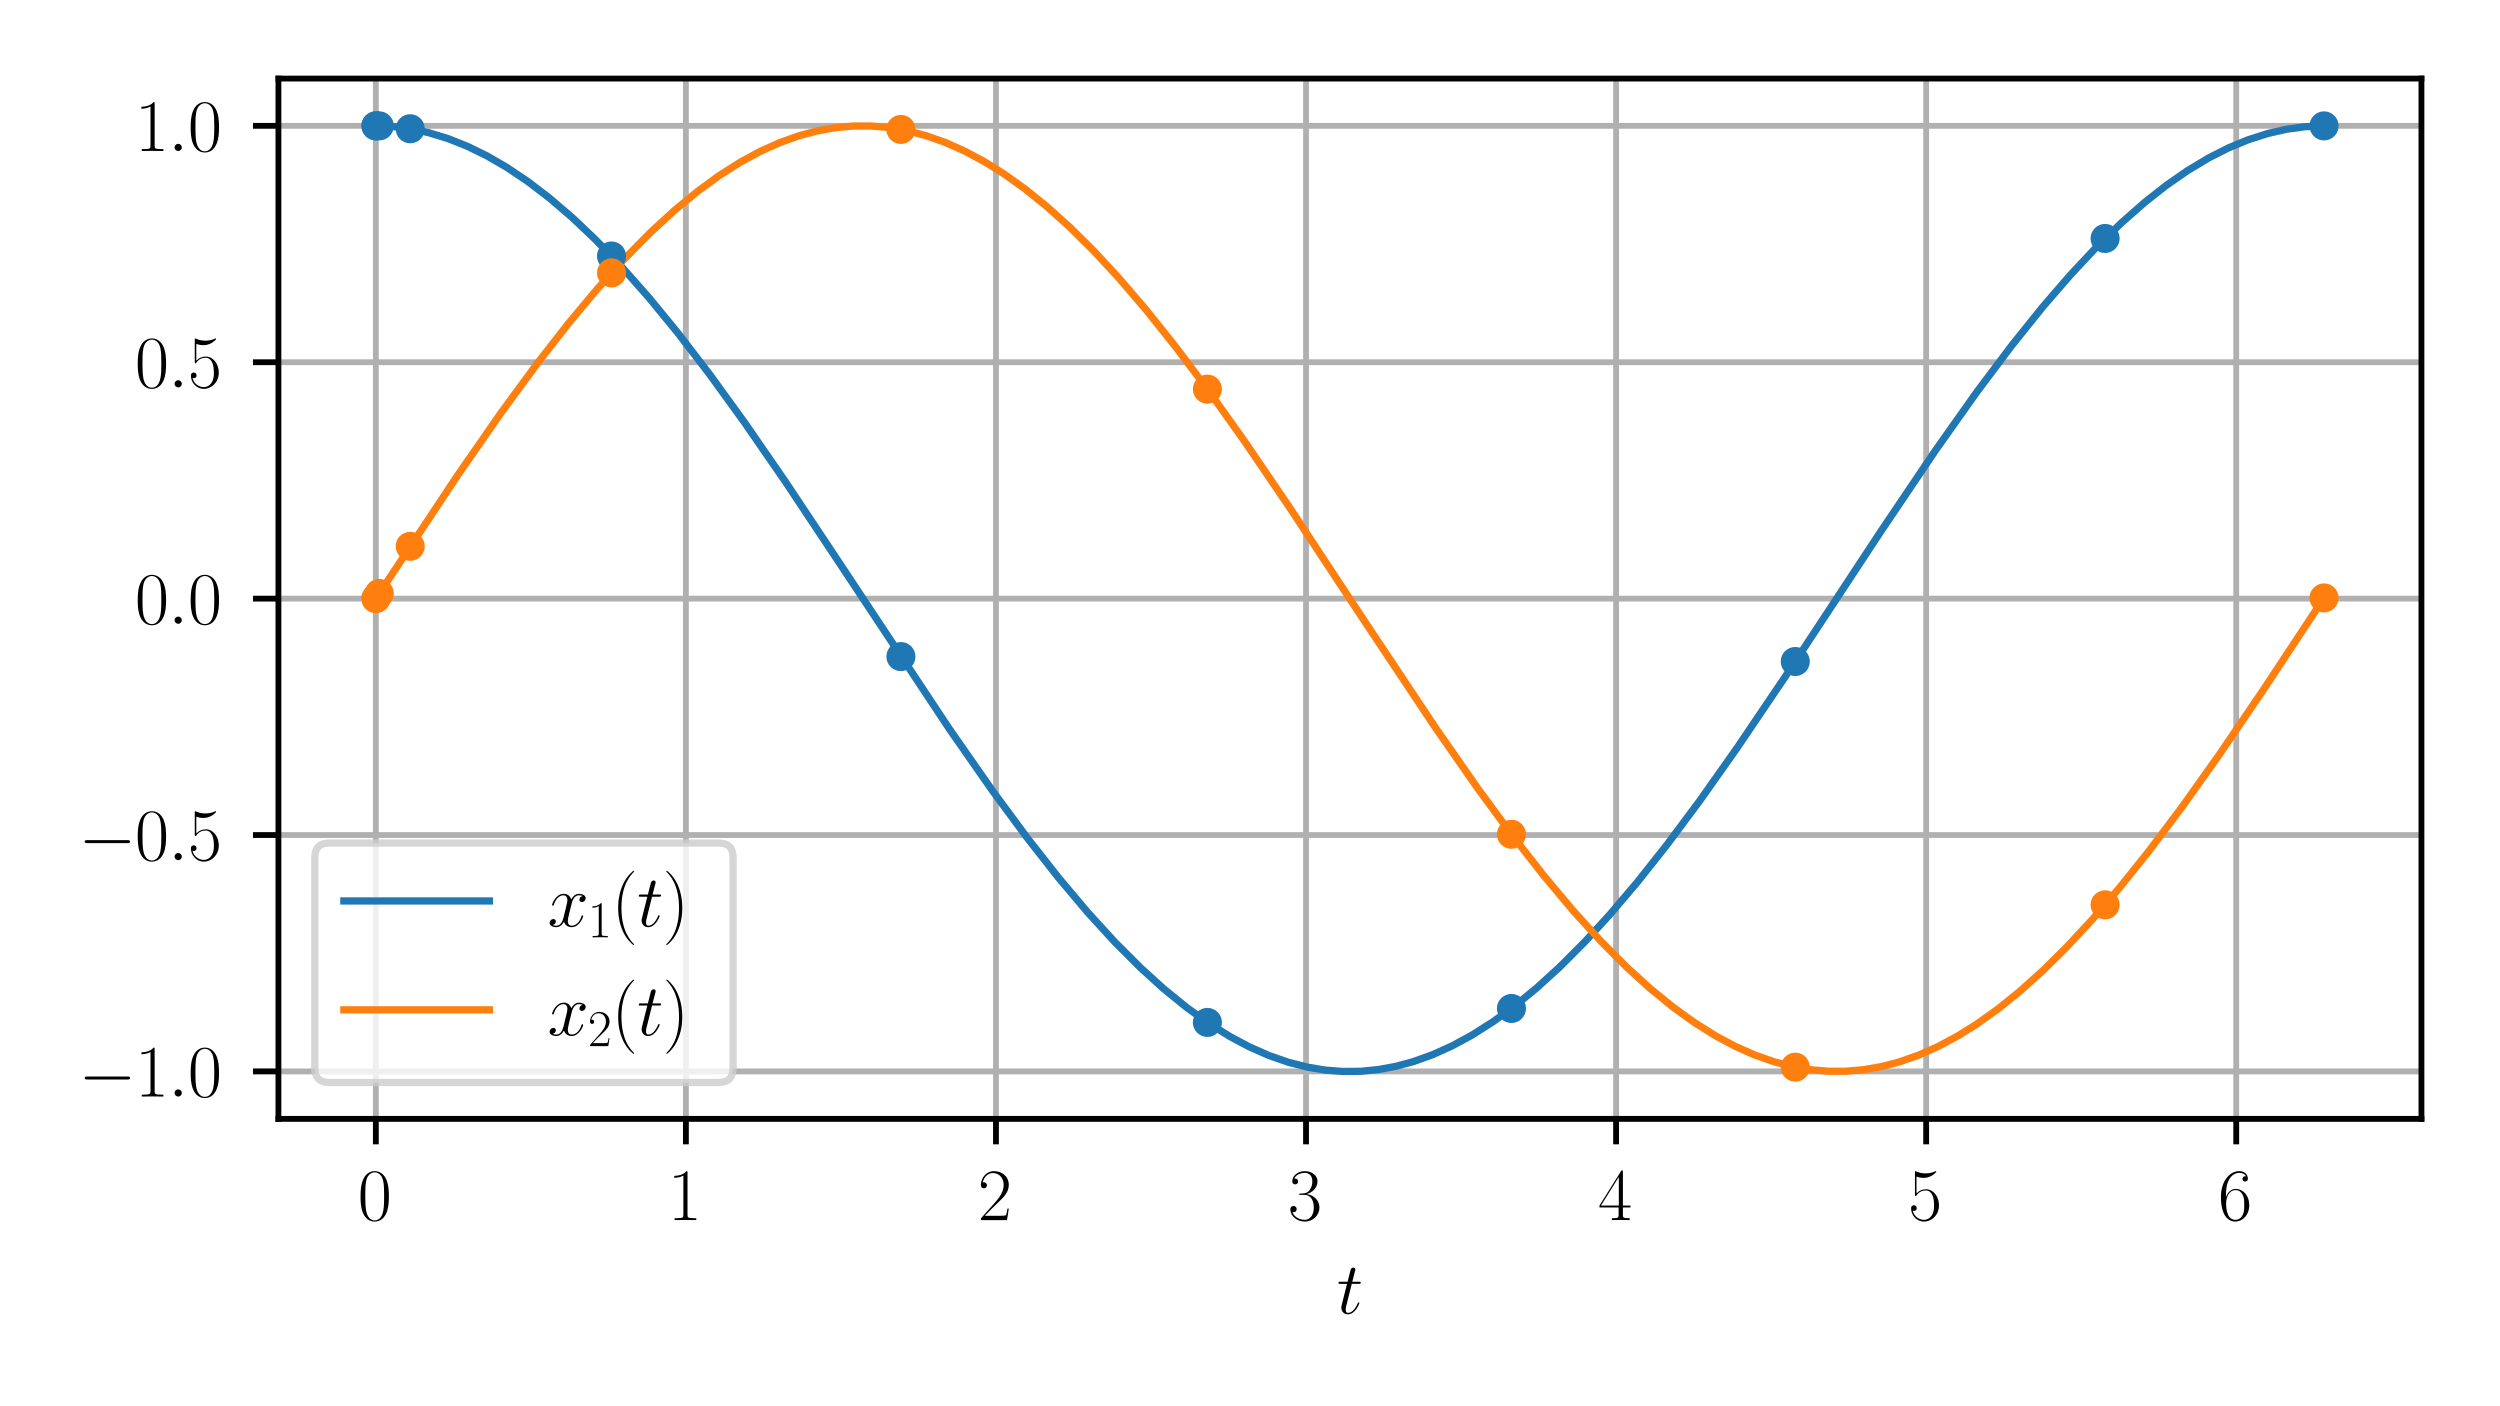 <?xml version="1.0" encoding="utf-8" standalone="no"?>
<!DOCTYPE svg PUBLIC "-//W3C//DTD SVG 1.1//EN"
  "http://www.w3.org/Graphics/SVG/1.1/DTD/svg11.dtd">
<svg xmlns:xlink="http://www.w3.org/1999/xlink" width="343.711pt" height="193.337pt" viewBox="0 0 343.711 193.337" xmlns="http://www.w3.org/2000/svg" version="1.1">
 <defs>
  <style type="text/css">*{stroke-linejoin: round; stroke-linecap: butt}</style>
 </defs>
 <g id="figure_1">
  <g id="patch_1">
   <path d="M 0 193.337 
L 343.711 193.337 
L 343.711 0 
L 0 0 
z
" style="fill: #ffffff"/>
  </g>
  <g id="axes_1">
   <g id="patch_2">
    <path d="M 38.279 153.826 
L 332.911 153.826 
L 332.911 10.8 
L 38.279 10.8 
z
" style="fill: #ffffff"/>
   </g>
   <g id="matplotlib.axis_1">
    <g id="xtick_1">
     <g id="line2d_1">
      <path d="M 51.671 153.826 
L 51.671 10.8 
" clip-path="url(#padabdc2056)" style="fill: none; stroke: #b0b0b0; stroke-width: 0.8; stroke-linecap: square"/>
     </g>
     <g id="line2d_2">
      <defs>
       <path id="m1b60e961b6" d="M 0 0 
L 0 3.5 
" style="stroke: #000000; stroke-width: 0.8"/>
      </defs>
      <g>
       <use xlink:href="#m1b60e961b6" x="51.671" y="153.826" style="stroke: #000000; stroke-width: 0.8"/>
      </g>
     </g>
     <g id="text_1">
      <!-- $\mathdefault{0}$ -->
      <g transform="translate(49.181 167.745) scale(0.1 -0.1)">
       <defs>
        <path id="CMR17-30" d="M 2688 2038 
C 2688 2430 2682 3099 2413 3613 
C 2176 4063 1798 4224 1466 4224 
C 1158 4224 768 4082 525 3620 
C 269 3137 243 2539 243 2038 
C 243 1671 250 1112 448 623 
C 723 -39 1216 -128 1466 -128 
C 1760 -128 2208 -7 2470 604 
C 2662 1048 2688 1568 2688 2038 
z
M 1466 -26 
C 1056 -26 813 328 723 816 
C 653 1196 653 1749 653 2109 
C 653 2604 653 3015 736 3407 
C 858 3954 1216 4121 1466 4121 
C 1728 4121 2067 3947 2189 3420 
C 2272 3054 2278 2623 2278 2109 
C 2278 1691 2278 1176 2202 797 
C 2067 96 1690 -26 1466 -26 
z
" transform="scale(0.016)"/>
       </defs>
       <use xlink:href="#CMR17-30" transform="scale(0.996)"/>
      </g>
     </g>
    </g>
    <g id="xtick_2">
     <g id="line2d_3">
      <path d="M 94.3 153.826 
L 94.3 10.8 
" clip-path="url(#padabdc2056)" style="fill: none; stroke: #b0b0b0; stroke-width: 0.8; stroke-linecap: square"/>
     </g>
     <g id="line2d_4">
      <g>
       <use xlink:href="#m1b60e961b6" x="94.3" y="153.826" style="stroke: #000000; stroke-width: 0.8"/>
      </g>
     </g>
     <g id="text_2">
      <!-- $\mathdefault{1}$ -->
      <g transform="translate(91.81 167.745) scale(0.1 -0.1)">
       <defs>
        <path id="CMR17-31" d="M 1702 4083 
C 1702 4217 1696 4224 1606 4224 
C 1357 3927 979 3833 621 3820 
C 602 3820 570 3820 563 3808 
C 557 3795 557 3782 557 3648 
C 755 3648 1088 3686 1344 3839 
L 1344 467 
C 1344 243 1331 166 781 166 
L 589 166 
L 589 0 
C 896 6 1216 12 1523 12 
C 1830 12 2150 6 2458 0 
L 2458 166 
L 2266 166 
C 1715 166 1702 236 1702 467 
L 1702 4083 
z
" transform="scale(0.016)"/>
       </defs>
       <use xlink:href="#CMR17-31" transform="scale(0.996)"/>
      </g>
     </g>
    </g>
    <g id="xtick_3">
     <g id="line2d_5">
      <path d="M 136.93 153.826 
L 136.93 10.8 
" clip-path="url(#padabdc2056)" style="fill: none; stroke: #b0b0b0; stroke-width: 0.8; stroke-linecap: square"/>
     </g>
     <g id="line2d_6">
      <g>
       <use xlink:href="#m1b60e961b6" x="136.93" y="153.826" style="stroke: #000000; stroke-width: 0.8"/>
      </g>
     </g>
     <g id="text_3">
      <!-- $\mathdefault{2}$ -->
      <g transform="translate(134.439 167.745) scale(0.1 -0.1)">
       <defs>
        <path id="CMR17-32" d="M 2669 990 
L 2554 990 
C 2490 537 2438 460 2413 422 
C 2381 371 1920 371 1830 371 
L 602 371 
C 832 620 1280 1073 1824 1596 
C 2214 1966 2669 2400 2669 3033 
C 2669 3788 2067 4224 1395 4224 
C 691 4224 262 3603 262 3027 
C 262 2777 448 2745 525 2745 
C 589 2745 781 2783 781 3007 
C 781 3206 614 3264 525 3264 
C 486 3264 448 3257 422 3244 
C 544 3788 915 4057 1306 4057 
C 1862 4057 2227 3616 2227 3033 
C 2227 2477 1901 1998 1536 1583 
L 262 147 
L 262 0 
L 2515 0 
L 2669 990 
z
" transform="scale(0.016)"/>
       </defs>
       <use xlink:href="#CMR17-32" transform="scale(0.996)"/>
      </g>
     </g>
    </g>
    <g id="xtick_4">
     <g id="line2d_7">
      <path d="M 179.559 153.826 
L 179.559 10.8 
" clip-path="url(#padabdc2056)" style="fill: none; stroke: #b0b0b0; stroke-width: 0.8; stroke-linecap: square"/>
     </g>
     <g id="line2d_8">
      <g>
       <use xlink:href="#m1b60e961b6" x="179.559" y="153.826" style="stroke: #000000; stroke-width: 0.8"/>
      </g>
     </g>
     <g id="text_4">
      <!-- $\mathdefault{3}$ -->
      <g transform="translate(177.068 167.745) scale(0.1 -0.1)">
       <defs>
        <path id="CMR17-33" d="M 1414 2176 
C 1984 2176 2234 1673 2234 1094 
C 2234 322 1824 25 1453 25 
C 1114 25 563 193 390 691 
C 422 678 454 678 486 678 
C 640 678 755 780 755 947 
C 755 1132 614 1216 486 1216 
C 378 1216 211 1164 211 927 
C 211 335 787 -128 1466 -128 
C 2176 -128 2720 432 2720 1087 
C 2720 1718 2208 2176 1600 2246 
C 2086 2347 2554 2776 2554 3353 
C 2554 3856 2048 4224 1472 4224 
C 890 4224 378 3862 378 3347 
C 378 3123 544 3084 627 3084 
C 762 3084 877 3167 877 3334 
C 877 3500 762 3584 627 3584 
C 602 3584 570 3584 544 3571 
C 730 3999 1235 4076 1459 4076 
C 1683 4076 2106 3966 2106 3347 
C 2106 3167 2080 2851 1862 2574 
C 1670 2329 1453 2316 1242 2297 
C 1210 2297 1062 2284 1037 2284 
C 992 2278 966 2272 966 2227 
C 966 2182 973 2176 1101 2176 
L 1414 2176 
z
" transform="scale(0.016)"/>
       </defs>
       <use xlink:href="#CMR17-33" transform="scale(0.996)"/>
      </g>
     </g>
    </g>
    <g id="xtick_5">
     <g id="line2d_9">
      <path d="M 222.188 153.826 
L 222.188 10.8 
" clip-path="url(#padabdc2056)" style="fill: none; stroke: #b0b0b0; stroke-width: 0.8; stroke-linecap: square"/>
     </g>
     <g id="line2d_10">
      <g>
       <use xlink:href="#m1b60e961b6" x="222.188" y="153.826" style="stroke: #000000; stroke-width: 0.8"/>
      </g>
     </g>
     <g id="text_5">
      <!-- $\mathdefault{4}$ -->
      <g transform="translate(219.698 167.745) scale(0.1 -0.1)">
       <defs>
        <path id="CMR17-34" d="M 2150 4147 
C 2150 4281 2144 4288 2029 4288 
L 128 1254 
L 128 1088 
L 1779 1088 
L 1779 460 
C 1779 230 1766 166 1318 166 
L 1197 166 
L 1197 0 
C 1402 12 1747 12 1965 12 
C 2182 12 2528 12 2733 0 
L 2733 166 
L 2611 166 
C 2163 166 2150 230 2150 460 
L 2150 1088 
L 2803 1088 
L 2803 1254 
L 2150 1254 
L 2150 4147 
z
M 1798 3723 
L 1798 1254 
L 256 1254 
L 1798 3723 
z
" transform="scale(0.016)"/>
       </defs>
       <use xlink:href="#CMR17-34" transform="scale(0.996)"/>
      </g>
     </g>
    </g>
    <g id="xtick_6">
     <g id="line2d_11">
      <path d="M 264.817 153.826 
L 264.817 10.8 
" clip-path="url(#padabdc2056)" style="fill: none; stroke: #b0b0b0; stroke-width: 0.8; stroke-linecap: square"/>
     </g>
     <g id="line2d_12">
      <g>
       <use xlink:href="#m1b60e961b6" x="264.817" y="153.826" style="stroke: #000000; stroke-width: 0.8"/>
      </g>
     </g>
     <g id="text_6">
      <!-- $\mathdefault{5}$ -->
      <g transform="translate(262.327 167.745) scale(0.1 -0.1)">
       <defs>
        <path id="CMR17-35" d="M 730 3750 
C 794 3724 1056 3641 1325 3641 
C 1920 3641 2246 3961 2432 4140 
C 2432 4191 2432 4224 2394 4224 
C 2387 4224 2374 4224 2323 4198 
C 2099 4102 1837 4032 1517 4032 
C 1325 4032 1037 4055 723 4191 
C 653 4224 640 4224 634 4224 
C 602 4224 595 4217 595 4090 
L 595 2231 
C 595 2113 595 2080 659 2080 
C 691 2080 704 2093 736 2139 
C 941 2435 1222 2560 1542 2560 
C 1766 2560 2246 2415 2246 1293 
C 2246 1087 2246 716 2054 422 
C 1894 159 1645 25 1370 25 
C 947 25 518 319 403 812 
C 429 806 480 793 506 793 
C 589 793 749 838 749 1036 
C 749 1209 627 1280 506 1280 
C 358 1280 262 1190 262 1011 
C 262 454 704 -128 1382 -128 
C 2042 -128 2669 441 2669 1267 
C 2669 2054 2170 2662 1549 2662 
C 1222 2662 947 2540 730 2304 
L 730 3750 
z
" transform="scale(0.016)"/>
       </defs>
       <use xlink:href="#CMR17-35" transform="scale(0.996)"/>
      </g>
     </g>
    </g>
    <g id="xtick_7">
     <g id="line2d_13">
      <path d="M 307.447 153.826 
L 307.447 10.8 
" clip-path="url(#padabdc2056)" style="fill: none; stroke: #b0b0b0; stroke-width: 0.8; stroke-linecap: square"/>
     </g>
     <g id="line2d_14">
      <g>
       <use xlink:href="#m1b60e961b6" x="307.447" y="153.826" style="stroke: #000000; stroke-width: 0.8"/>
      </g>
     </g>
     <g id="text_7">
      <!-- $\mathdefault{6}$ -->
      <g transform="translate(304.956 167.745) scale(0.1 -0.1)">
       <defs>
        <path id="CMR17-36" d="M 678 2198 
C 678 3712 1395 4076 1811 4076 
C 1946 4076 2272 4049 2400 3782 
C 2298 3782 2106 3782 2106 3558 
C 2106 3385 2246 3328 2336 3328 
C 2394 3328 2566 3353 2566 3571 
C 2566 3987 2246 4224 1805 4224 
C 1043 4224 243 3411 243 2011 
C 243 257 966 -128 1478 -128 
C 2099 -128 2688 431 2688 1295 
C 2688 2101 2170 2688 1517 2688 
C 1126 2688 838 2430 678 1979 
L 678 2198 
z
M 1478 25 
C 691 25 691 1212 691 1450 
C 691 1914 909 2585 1504 2585 
C 1613 2585 1926 2585 2138 2140 
C 2253 1889 2253 1624 2253 1302 
C 2253 954 2253 696 2118 438 
C 1978 173 1773 25 1478 25 
z
" transform="scale(0.016)"/>
       </defs>
       <use xlink:href="#CMR17-36" transform="scale(0.996)"/>
      </g>
     </g>
    </g>
    <g id="text_8">
     <!-- $t$ -->
     <g transform="translate(183.796 180.6) scale(0.1 -0.1)">
      <defs>
       <path id="CMMI12-74" d="M 1286 2566 
L 1875 2566 
C 1997 2566 2061 2566 2061 2681 
C 2061 2752 2022 2752 1894 2752 
L 1331 2752 
L 1568 3664 
C 1594 3752 1594 3764 1594 3808 
C 1594 3910 1510 3968 1427 3968 
C 1376 3968 1229 3948 1178 3746 
L 928 2752 
L 326 2752 
C 198 2752 141 2752 141 2630 
C 141 2566 186 2566 307 2566 
L 877 2566 
L 454 881 
C 403 657 384 593 384 510 
C 384 210 595 -64 954 -64 
C 1600 -64 1946 868 1946 913 
C 1946 951 1920 970 1882 970 
C 1869 970 1843 970 1830 944 
C 1824 938 1818 932 1773 830 
C 1638 510 1344 64 973 64 
C 781 64 768 223 768 364 
C 768 370 768 491 787 568 
L 1286 2566 
z
" transform="scale(0.016)"/>
      </defs>
      <use xlink:href="#CMMI12-74" transform="scale(0.996)"/>
     </g>
    </g>
   </g>
   <g id="matplotlib.axis_2">
    <g id="ytick_1">
     <g id="line2d_15">
      <path d="M 38.279 147.301 
L 332.911 147.301 
" clip-path="url(#padabdc2056)" style="fill: none; stroke: #b0b0b0; stroke-width: 0.8; stroke-linecap: square"/>
     </g>
     <g id="line2d_16">
      <defs>
       <path id="md7e7c6d30a" d="M 0 0 
L -3.5 0 
" style="stroke: #000000; stroke-width: 0.8"/>
      </defs>
      <g>
       <use xlink:href="#md7e7c6d30a" x="38.279" y="147.301" style="stroke: #000000; stroke-width: 0.8"/>
      </g>
     </g>
     <g id="text_9">
      <!-- $\mathdefault{−1.0}$ -->
      <g transform="translate(10.8 150.76) scale(0.1 -0.1)">
       <defs>
        <path id="CMSY10-0" d="M 4218 1472 
C 4326 1472 4442 1472 4442 1600 
C 4442 1728 4326 1728 4218 1728 
L 755 1728 
C 646 1728 531 1728 531 1600 
C 531 1472 646 1472 755 1472 
L 4218 1472 
z
" transform="scale(0.016)"/>
        <path id="CMMI12-3a" d="M 1178 307 
C 1178 492 1024 620 870 620 
C 685 620 557 467 557 313 
C 557 128 710 0 864 0 
C 1050 0 1178 153 1178 307 
z
" transform="scale(0.016)"/>
       </defs>
       <use xlink:href="#CMSY10-0" transform="scale(0.996)"/>
       <use xlink:href="#CMR17-31" transform="translate(77.487 0) scale(0.996)"/>
       <use xlink:href="#CMMI12-3a" transform="translate(123.178 0) scale(0.996)"/>
       <use xlink:href="#CMR17-30" transform="translate(150.275 0) scale(0.996)"/>
      </g>
     </g>
    </g>
    <g id="ytick_2">
     <g id="line2d_17">
      <path d="M 38.279 114.801 
L 332.911 114.801 
" clip-path="url(#padabdc2056)" style="fill: none; stroke: #b0b0b0; stroke-width: 0.8; stroke-linecap: square"/>
     </g>
     <g id="line2d_18">
      <g>
       <use xlink:href="#md7e7c6d30a" x="38.279" y="114.801" style="stroke: #000000; stroke-width: 0.8"/>
      </g>
     </g>
     <g id="text_10">
      <!-- $\mathdefault{−0.5}$ -->
      <g transform="translate(10.8 118.26) scale(0.1 -0.1)">
       <use xlink:href="#CMSY10-0" transform="scale(0.996)"/>
       <use xlink:href="#CMR17-30" transform="translate(77.487 0) scale(0.996)"/>
       <use xlink:href="#CMMI12-3a" transform="translate(123.178 0) scale(0.996)"/>
       <use xlink:href="#CMR17-35" transform="translate(150.275 0) scale(0.996)"/>
      </g>
     </g>
    </g>
    <g id="ytick_3">
     <g id="line2d_19">
      <path d="M 38.279 82.301 
L 332.911 82.301 
" clip-path="url(#padabdc2056)" style="fill: none; stroke: #b0b0b0; stroke-width: 0.8; stroke-linecap: square"/>
     </g>
     <g id="line2d_20">
      <g>
       <use xlink:href="#md7e7c6d30a" x="38.279" y="82.301" style="stroke: #000000; stroke-width: 0.8"/>
      </g>
     </g>
     <g id="text_11">
      <!-- $\mathdefault{0.0}$ -->
      <g transform="translate(18.549 85.761) scale(0.1 -0.1)">
       <use xlink:href="#CMR17-30" transform="scale(0.996)"/>
       <use xlink:href="#CMMI12-3a" transform="translate(45.69 0) scale(0.996)"/>
       <use xlink:href="#CMR17-30" transform="translate(72.788 0) scale(0.996)"/>
      </g>
     </g>
    </g>
    <g id="ytick_4">
     <g id="line2d_21">
      <path d="M 38.279 49.802 
L 332.911 49.802 
" clip-path="url(#padabdc2056)" style="fill: none; stroke: #b0b0b0; stroke-width: 0.8; stroke-linecap: square"/>
     </g>
     <g id="line2d_22">
      <g>
       <use xlink:href="#md7e7c6d30a" x="38.279" y="49.802" style="stroke: #000000; stroke-width: 0.8"/>
      </g>
     </g>
     <g id="text_12">
      <!-- $\mathdefault{0.5}$ -->
      <g transform="translate(18.549 53.261) scale(0.1 -0.1)">
       <use xlink:href="#CMR17-30" transform="scale(0.996)"/>
       <use xlink:href="#CMMI12-3a" transform="translate(45.69 0) scale(0.996)"/>
       <use xlink:href="#CMR17-35" transform="translate(72.788 0) scale(0.996)"/>
      </g>
     </g>
    </g>
    <g id="ytick_5">
     <g id="line2d_23">
      <path d="M 38.279 17.302 
L 332.911 17.302 
" clip-path="url(#padabdc2056)" style="fill: none; stroke: #b0b0b0; stroke-width: 0.8; stroke-linecap: square"/>
     </g>
     <g id="line2d_24">
      <g>
       <use xlink:href="#md7e7c6d30a" x="38.279" y="17.302" style="stroke: #000000; stroke-width: 0.8"/>
      </g>
     </g>
     <g id="text_13">
      <!-- $\mathdefault{1.0}$ -->
      <g transform="translate(18.549 20.762) scale(0.1 -0.1)">
       <use xlink:href="#CMR17-31" transform="scale(0.996)"/>
       <use xlink:href="#CMMI12-3a" transform="translate(45.69 0) scale(0.996)"/>
       <use xlink:href="#CMR17-30" transform="translate(72.788 0) scale(0.996)"/>
      </g>
     </g>
    </g>
   </g>
   <g id="line2d_25">
    <path d="M 51.671 17.302 
L 54.084 17.406 
L 56.497 17.718 
L 58.91 18.237 
L 61.591 19.054 
L 64.273 20.12 
L 66.954 21.433 
L 69.635 22.987 
L 72.584 24.967 
L 75.533 27.221 
L 78.751 29.982 
L 81.968 33.04 
L 85.454 36.668 
L 89.207 40.915 
L 93.229 45.819 
L 97.519 51.407 
L 102.345 58.063 
L 107.975 66.218 
L 115.751 77.917 
L 130.497 100.18 
L 136.396 108.637 
L 141.222 115.185 
L 145.512 120.652 
L 149.533 125.425 
L 153.287 129.534 
L 156.773 133.022 
L 159.99 135.943 
L 163.207 138.558 
L 166.157 140.674 
L 169.106 142.513 
L 171.787 143.937 
L 174.468 145.119 
L 177.149 146.052 
L 179.83 146.732 
L 182.244 147.126 
L 184.657 147.31 
L 187.07 147.285 
L 189.483 147.05 
L 191.896 146.606 
L 194.309 145.955 
L 196.99 144.991 
L 199.671 143.779 
L 202.352 142.324 
L 205.301 140.451 
L 208.251 138.303 
L 211.2 135.889 
L 214.417 132.964 
L 217.903 129.471 
L 221.388 125.664 
L 225.142 121.239 
L 229.164 116.163 
L 233.722 110.045 
L 238.816 102.832 
L 245.251 93.316 
L 258.656 72.952 
L 266.164 61.825 
L 271.794 53.88 
L 276.62 47.458 
L 280.91 42.12 
L 284.664 37.781 
L 288.149 34.06 
L 291.635 30.664 
L 294.852 27.833 
L 297.801 25.51 
L 300.751 23.46 
L 303.7 21.691 
L 306.381 20.336 
L 309.062 19.226 
L 311.743 18.366 
L 314.425 17.758 
L 316.838 17.43 
L 319.251 17.308 
L 319.519 17.308 
L 319.519 17.308 
" clip-path="url(#padabdc2056)" style="fill: none; stroke: #1f77b4; stroke-linecap: square"/>
   </g>
   <g id="line2d_26">
    <path d="M 51.671 82.301 
L 62.932 65.329 
L 68.831 56.836 
L 73.925 49.889 
L 78.215 44.393 
L 82.236 39.588 
L 85.99 35.444 
L 89.476 31.917 
L 92.693 28.959 
L 95.91 26.304 
L 98.86 24.152 
L 101.809 22.279 
L 104.49 20.827 
L 107.171 19.62 
L 109.852 18.661 
L 112.533 17.955 
L 114.946 17.538 
L 117.36 17.328 
L 119.773 17.326 
L 122.186 17.531 
L 124.599 17.942 
L 127.28 18.638 
L 129.961 19.585 
L 132.642 20.779 
L 135.323 22.215 
L 138.004 23.89 
L 140.954 26 
L 143.903 28.381 
L 147.12 31.274 
L 150.338 34.461 
L 153.823 38.224 
L 157.577 42.606 
L 161.599 47.643 
L 166.157 53.714 
L 171.251 60.879 
L 177.417 69.95 
L 187.606 85.407 
L 197.258 99.908 
L 203.157 108.376 
L 207.983 114.939 
L 212.272 120.424 
L 216.294 125.219 
L 220.048 129.351 
L 223.533 132.86 
L 226.751 135.798 
L 229.968 138.43 
L 232.917 140.56 
L 235.867 142.412 
L 238.548 143.846 
L 241.229 145.036 
L 243.91 145.979 
L 246.591 146.671 
L 249.004 147.078 
L 251.417 147.279 
L 253.83 147.273 
L 256.243 147.06 
L 258.656 146.64 
L 261.07 146.013 
L 263.751 145.075 
L 266.432 143.888 
L 269.113 142.455 
L 271.794 140.783 
L 274.743 138.674 
L 277.693 136.293 
L 280.91 133.4 
L 284.127 130.216 
L 287.613 126.462 
L 291.367 122.096 
L 295.388 117.078 
L 299.946 111.019 
L 305.04 103.864 
L 311.207 94.8 
L 319.519 82.204 
L 319.519 82.204 
" clip-path="url(#padabdc2056)" style="fill: none; stroke: #ff7f0e; stroke-linecap: square"/>
   </g>
   <g id="line2d_27">
    <defs>
     <path id="m1ebf11cc6c" d="M 0 1.5 
C 0.398 1.5 0.779 1.342 1.061 1.061 
C 1.342 0.779 1.5 0.398 1.5 0 
C 1.5 -0.398 1.342 -0.779 1.061 -1.061 
C 0.779 -1.342 0.398 -1.5 0 -1.5 
C -0.398 -1.5 -0.779 -1.342 -1.061 -1.061 
C -1.342 -0.779 -1.5 -0.398 -1.5 0 
C -1.5 0.398 -1.342 0.779 -1.061 1.061 
C -0.779 1.342 -0.398 1.5 0 1.5 
z
" style="stroke: #1f77b4"/>
    </defs>
    <g clip-path="url(#padabdc2056)">
     <use xlink:href="#m1ebf11cc6c" x="51.671" y="17.302" style="fill: #1f77b4; stroke: #1f77b4"/>
     <use xlink:href="#m1ebf11cc6c" x="51.714" y="17.302" style="fill: #1f77b4; stroke: #1f77b4"/>
     <use xlink:href="#m1ebf11cc6c" x="52.14" y="17.306" style="fill: #1f77b4; stroke: #1f77b4"/>
     <use xlink:href="#m1ebf11cc6c" x="56.398" y="17.701" style="fill: #1f77b4; stroke: #1f77b4"/>
     <use xlink:href="#m1ebf11cc6c" x="84.076" y="35.196" style="fill: #1f77b4; stroke: #1f77b4"/>
     <use xlink:href="#m1ebf11cc6c" x="123.862" y="90.271" style="fill: #1f77b4; stroke: #1f77b4"/>
     <use xlink:href="#m1ebf11cc6c" x="165.998" y="140.567" style="fill: #1f77b4; stroke: #1f77b4"/>
     <use xlink:href="#m1ebf11cc6c" x="207.801" y="138.648" style="fill: #1f77b4; stroke: #1f77b4"/>
     <use xlink:href="#m1ebf11cc6c" x="246.822" y="90.947" style="fill: #1f77b4; stroke: #1f77b4"/>
     <use xlink:href="#m1ebf11cc6c" x="289.419" y="32.784" style="fill: #1f77b4; stroke: #1f77b4"/>
     <use xlink:href="#m1ebf11cc6c" x="319.519" y="17.308" style="fill: #1f77b4; stroke: #1f77b4"/>
    </g>
   </g>
   <g id="line2d_28">
    <defs>
     <path id="m52585fdfce" d="M 0 1.5 
C 0.398 1.5 0.779 1.342 1.061 1.061 
C 1.342 0.779 1.5 0.398 1.5 0 
C 1.5 -0.398 1.342 -0.779 1.061 -1.061 
C 0.779 -1.342 0.398 -1.5 0 -1.5 
C -0.398 -1.5 -0.779 -1.342 -1.061 -1.061 
C -1.342 -0.779 -1.5 -0.398 -1.5 0 
C -1.5 0.398 -1.342 0.779 -1.061 1.061 
C -0.779 1.342 -0.398 1.5 0 1.5 
z
" style="stroke: #ff7f0e"/>
    </defs>
    <g clip-path="url(#padabdc2056)">
     <use xlink:href="#m52585fdfce" x="51.671" y="82.301" style="fill: #ff7f0e; stroke: #ff7f0e"/>
     <use xlink:href="#m52585fdfce" x="51.714" y="82.236" style="fill: #ff7f0e; stroke: #ff7f0e"/>
     <use xlink:href="#m52585fdfce" x="52.14" y="81.587" style="fill: #ff7f0e; stroke: #ff7f0e"/>
     <use xlink:href="#m52585fdfce" x="56.398" y="75.108" style="fill: #ff7f0e; stroke: #ff7f0e"/>
     <use xlink:href="#m52585fdfce" x="84.076" y="37.515" style="fill: #ff7f0e; stroke: #ff7f0e"/>
     <use xlink:href="#m52585fdfce" x="123.862" y="17.795" style="fill: #ff7f0e; stroke: #ff7f0e"/>
     <use xlink:href="#m52585fdfce" x="165.998" y="53.498" style="fill: #ff7f0e; stroke: #ff7f0e"/>
     <use xlink:href="#m52585fdfce" x="207.801" y="114.699" style="fill: #ff7f0e; stroke: #ff7f0e"/>
     <use xlink:href="#m52585fdfce" x="246.822" y="146.719" style="fill: #ff7f0e; stroke: #ff7f0e"/>
     <use xlink:href="#m52585fdfce" x="289.419" y="124.401" style="fill: #ff7f0e; stroke: #ff7f0e"/>
     <use xlink:href="#m52585fdfce" x="319.519" y="82.204" style="fill: #ff7f0e; stroke: #ff7f0e"/>
    </g>
   </g>
   <g id="patch_3">
    <path d="M 38.279 153.826 
L 38.279 10.8 
" style="fill: none; stroke: #000000; stroke-width: 0.8; stroke-linejoin: miter; stroke-linecap: square"/>
   </g>
   <g id="patch_4">
    <path d="M 332.911 153.826 
L 332.911 10.8 
" style="fill: none; stroke: #000000; stroke-width: 0.8; stroke-linejoin: miter; stroke-linecap: square"/>
   </g>
   <g id="patch_5">
    <path d="M 38.279 153.826 
L 332.911 153.826 
" style="fill: none; stroke: #000000; stroke-width: 0.8; stroke-linejoin: miter; stroke-linecap: square"/>
   </g>
   <g id="patch_6">
    <path d="M 38.279 10.8 
L 332.911 10.8 
" style="fill: none; stroke: #000000; stroke-width: 0.8; stroke-linejoin: miter; stroke-linecap: square"/>
   </g>
   <g id="legend_1">
    <g id="patch_7">
     <path d="M 45.279 148.826 
L 98.788 148.826 
Q 100.788 148.826 100.788 146.826 
L 100.788 117.901 
Q 100.788 115.901 98.788 115.901 
L 45.279 115.901 
Q 43.279 115.901 43.279 117.901 
L 43.279 146.826 
Q 43.279 148.826 45.279 148.826 
z
" style="fill: #ffffff; opacity: 0.8; stroke: #cccccc; stroke-linejoin: miter"/>
    </g>
    <g id="line2d_29">
     <path d="M 47.279 123.873 
L 57.279 123.873 
L 67.279 123.873 
" style="fill: none; stroke: #1f77b4; stroke-linecap: square"/>
    </g>
    <g id="text_14">
     <!-- $x_1(t)$ -->
     <g transform="translate(75.279 127.373) scale(0.1 -0.1)">
      <defs>
       <path id="CMMI12-78" d="M 3034 2624 
C 2829 2585 2752 2431 2752 2310 
C 2752 2156 2874 2105 2963 2105 
C 3155 2105 3290 2271 3290 2444 
C 3290 2694 2982 2816 2714 2816 
C 2323 2816 2106 2451 2048 2329 
C 1901 2790 1504 2816 1389 2816 
C 736 2816 390 1993 390 1849 
C 390 1823 416 1790 461 1790 
C 512 1790 525 1829 538 1855 
C 755 2572 1184 2687 1370 2687 
C 1658 2687 1715 2438 1715 2284 
C 1715 2143 1677 1993 1600 1678 
L 1382 778 
C 1286 390 1101 64 762 64 
C 730 64 570 64 435 126 
C 666 166 717 358 717 435 
C 717 563 621 640 499 640 
C 346 640 179 505 179 300 
C 179 57 480 -64 755 -64 
C 1062 -64 1280 153 1414 415 
C 1517 64 1837 -64 2074 -64 
C 2726 -64 3072 751 3072 896 
C 3072 929 3046 955 3008 955 
C 2950 955 2944 922 2925 870 
C 2752 300 2381 64 2093 64 
C 1869 64 1747 204 1747 467 
C 1747 607 1773 712 1875 1146 
L 2099 2039 
C 2195 2425 2413 2687 2707 2687 
C 2720 2687 2899 2687 3034 2624 
z
" transform="scale(0.016)"/>
       <path id="CMR17-28" d="M 1958 -1562 
C 1958 -1556 1958 -1543 1939 -1524 
C 1645 -1223 858 -403 858 1596 
C 858 3595 1632 4408 1946 4729 
C 1946 4735 1958 4748 1958 4767 
C 1958 4787 1939 4800 1914 4800 
C 1843 4800 1299 4325 986 3620 
C 666 2909 576 2218 576 1603 
C 576 1141 621 360 1005 -467 
C 1312 -1133 1837 -1600 1914 -1600 
C 1946 -1600 1958 -1588 1958 -1562 
z
" transform="scale(0.016)"/>
       <path id="CMR17-29" d="M 1683 1596 
C 1683 2057 1638 2839 1254 3665 
C 947 4332 422 4800 346 4800 
C 326 4800 301 4793 301 4761 
C 301 4748 307 4742 314 4729 
C 621 4408 1402 3595 1402 1603 
C 1402 -396 627 -1210 314 -1530 
C 307 -1543 301 -1549 301 -1562 
C 301 -1594 326 -1600 346 -1600 
C 416 -1600 960 -1127 1274 -422 
C 1594 289 1683 981 1683 1596 
z
" transform="scale(0.016)"/>
      </defs>
      <use xlink:href="#CMMI12-78" transform="scale(0.996)"/>
      <use xlink:href="#CMR17-31" transform="translate(55.434 -14.944) scale(0.697)"/>
      <use xlink:href="#CMR17-28" transform="translate(87.915 0) scale(0.996)"/>
      <use xlink:href="#CMMI12-74" transform="translate(123.196 0) scale(0.996)"/>
      <use xlink:href="#CMR17-29" transform="translate(158.422 0) scale(0.996)"/>
     </g>
    </g>
    <g id="line2d_30">
     <path d="M 47.279 138.835 
L 57.279 138.835 
L 67.279 138.835 
" style="fill: none; stroke: #ff7f0e; stroke-linecap: square"/>
    </g>
    <g id="text_15">
     <!-- $x_2(t)$ -->
     <g transform="translate(75.279 142.335) scale(0.1 -0.1)">
      <use xlink:href="#CMMI12-78" transform="scale(0.996)"/>
      <use xlink:href="#CMR17-32" transform="translate(55.434 -14.944) scale(0.697)"/>
      <use xlink:href="#CMR17-28" transform="translate(87.915 0) scale(0.996)"/>
      <use xlink:href="#CMMI12-74" transform="translate(123.196 0) scale(0.996)"/>
      <use xlink:href="#CMR17-29" transform="translate(158.422 0) scale(0.996)"/>
     </g>
    </g>
   </g>
  </g>
 </g>
 <defs>
  <clipPath id="padabdc2056">
   <rect x="38.279" y="10.8" width="294.632" height="143.026"/>
  </clipPath>
 </defs>
</svg>
